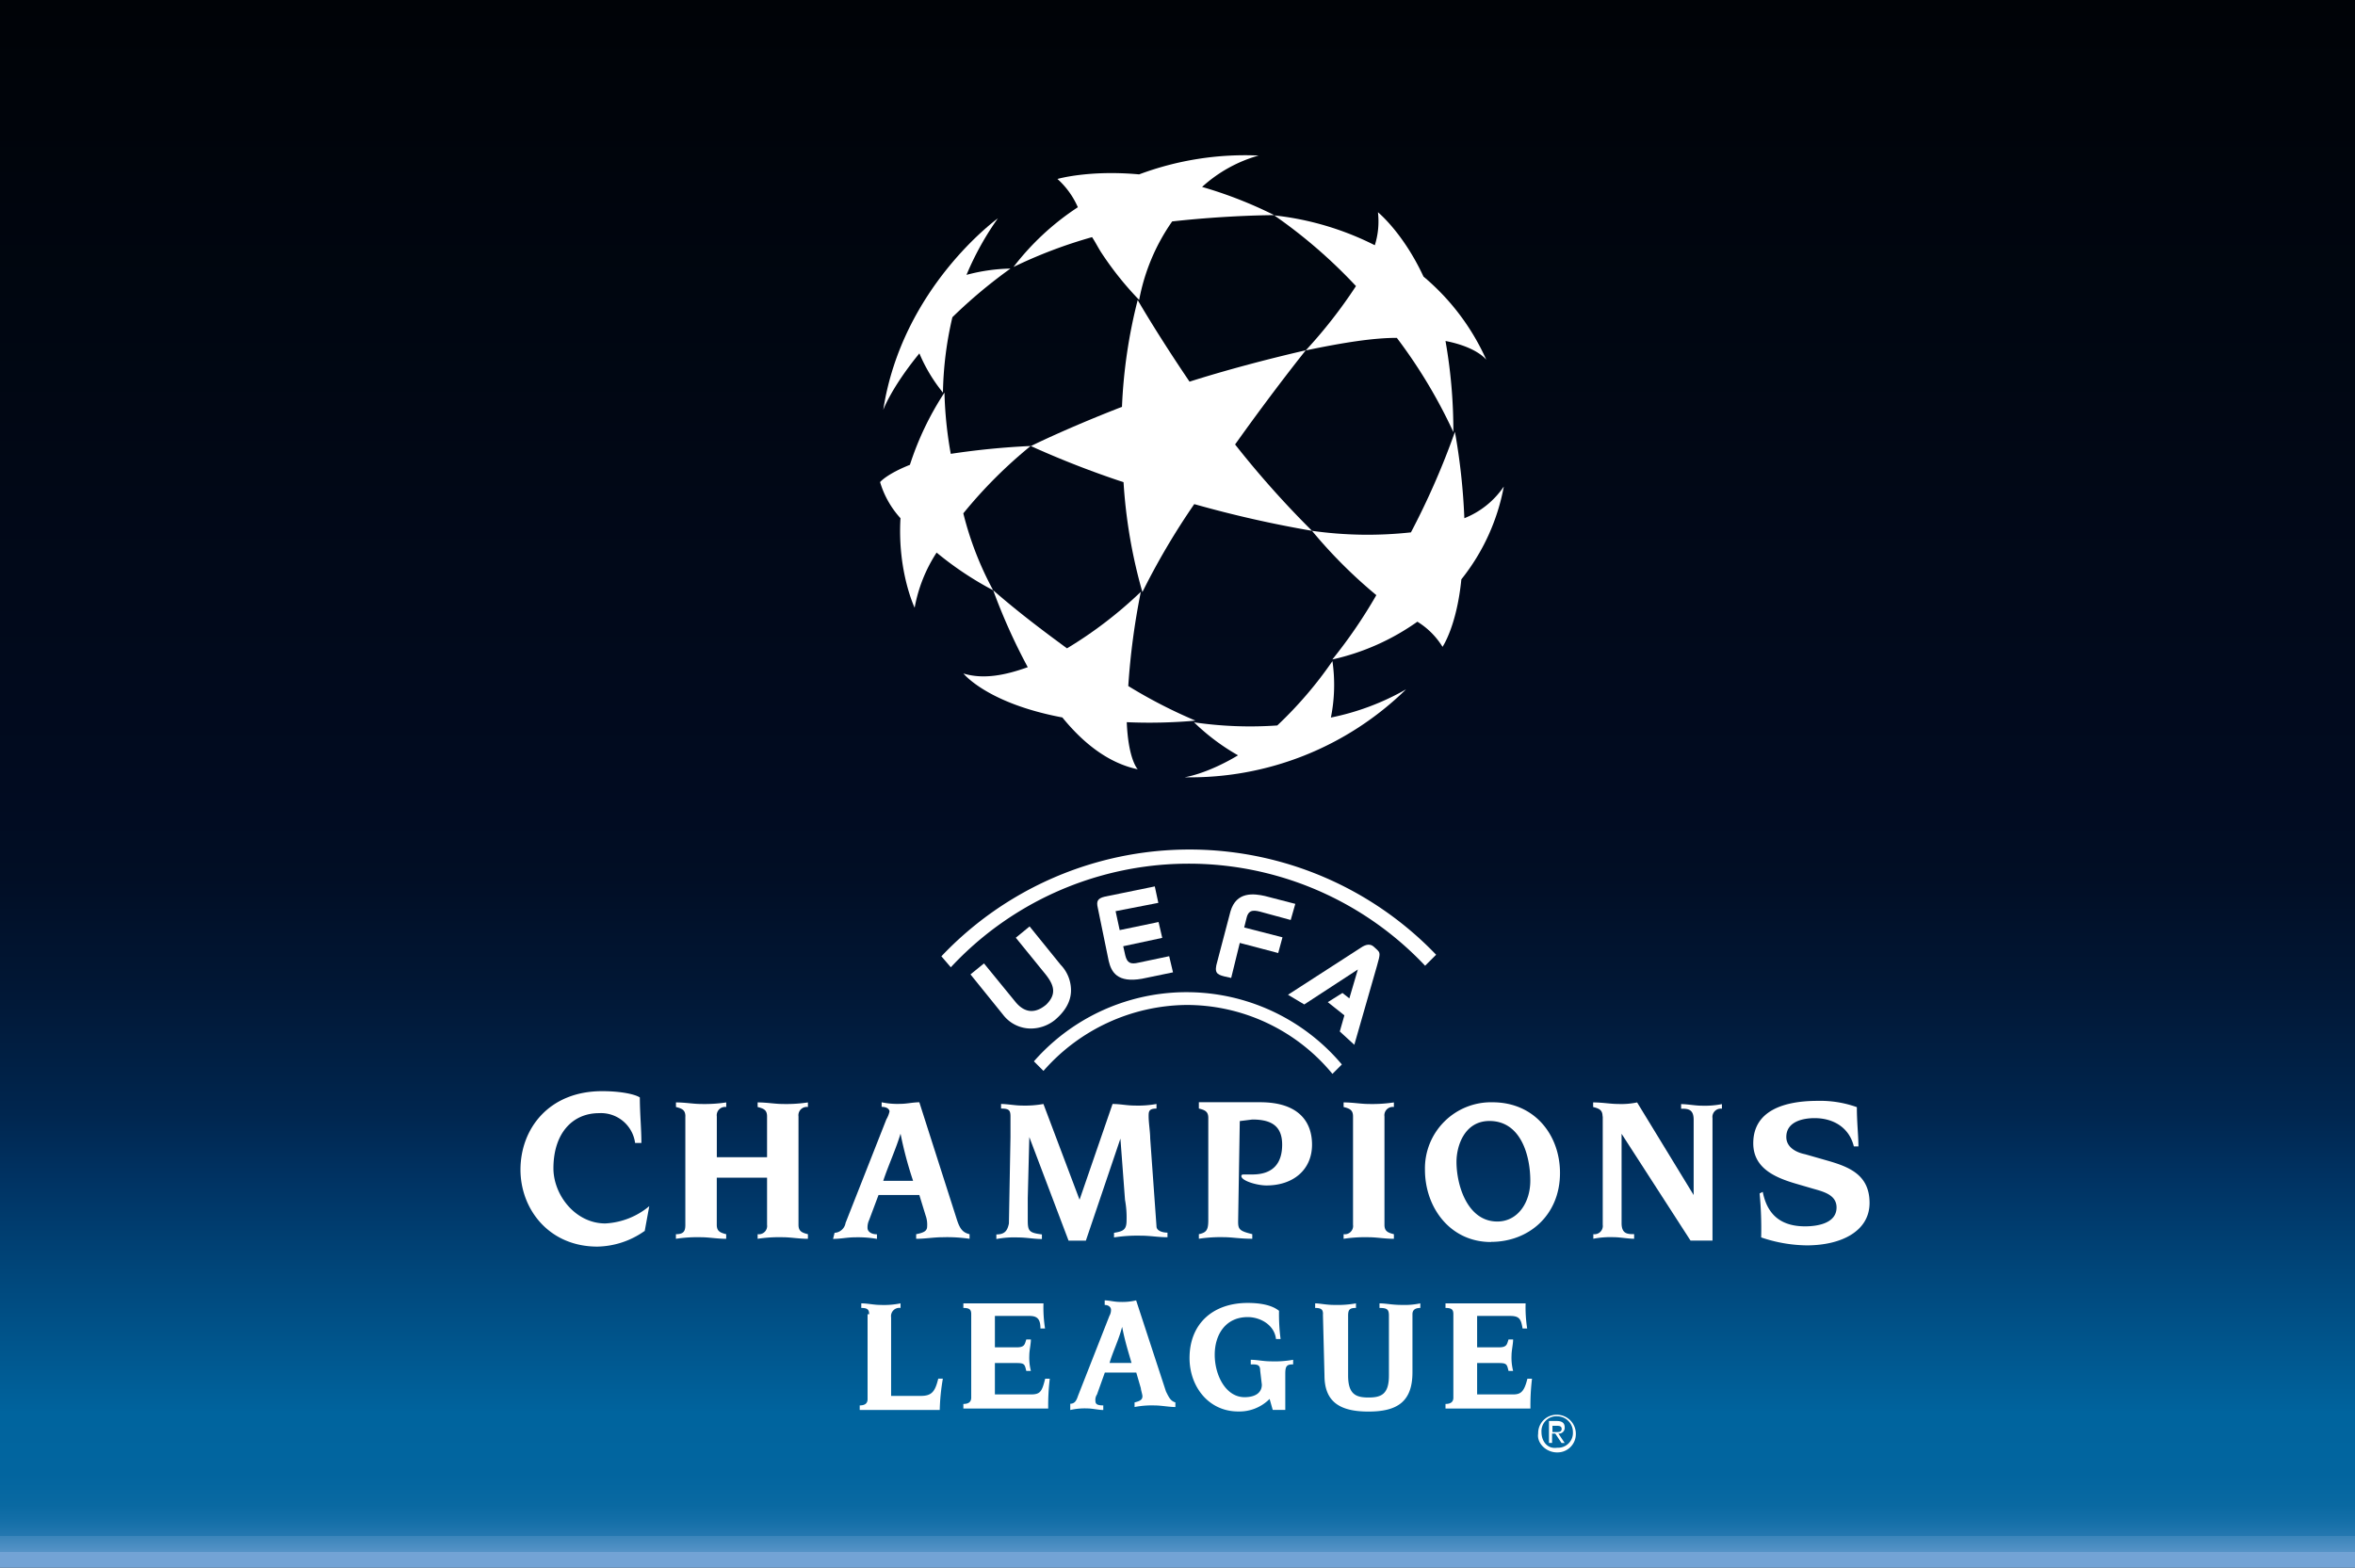 <svg id="Capa_1" data-name="Capa 1" xmlns="http://www.w3.org/2000/svg" xmlns:xlink="http://www.w3.org/1999/xlink" viewBox="0 0 512.38 341.19"><rect x="0" y="0" width="512.38" height="341.19" fill="#333333" stroke="none"/><defs><style>.cls-1{fill:url(#linear-gradient);}.cls-2{fill:#fff;}</style><linearGradient id="linear-gradient" x1="255.81" y1="426.19" x2="255.81" y2="85" gradientTransform="matrix(1, 0, 0, -1, 0.38, 426.19)" gradientUnits="userSpaceOnUse"><stop offset="0" stop-color="#000307"/><stop offset="0.5" stop-color="#010b20"/><stop offset="0.56" stop-color="#010e25"/><stop offset="0.63" stop-color="#011735"/><stop offset="0.71" stop-color="#00264f"/><stop offset="0.75" stop-color="#003262"/><stop offset="0.9" stop-color="#00639d"/><stop offset="0.9" stop-color="#00649e"/><stop offset="0.94" stop-color="#02659f"/><stop offset="0.96" stop-color="#0969a2"/><stop offset="0.97" stop-color="#146fa8"/><stop offset="0.98" stop-color="#2578b0"/><stop offset="0.98" stop-color="#3b85ba"/><stop offset="0.99" stop-color="#5693c7"/><stop offset="0.99" stop-color="#73a3d5"/></linearGradient></defs><title>championsleague</title><rect class="cls-1" width="512.38" height="341.19"/><g id="g3122"><g id="g3058"><path id="path6" class="cls-2" d="M259.45,195.41a248.76,248.76,0,0,0,25.63,5.81,207,207,0,0,1-16.74-18.79c8.54-12,15.38-20.5,15.38-20.5-8.88,2.05-17.77,4.44-25.29,6.83C251.25,158.16,247.15,151,247.15,151a112.33,112.33,0,0,0-3.42,23.24c-12.3,4.78-19.82,8.54-19.82,8.54a205.27,205.27,0,0,0,20.16,7.86,112,112,0,0,0,4.1,23.92,155.81,155.81,0,0,1,11.28-19.14" transform="translate(0.38 -85.7)"/><path id="path8" class="cls-2" d="M326.76,191.65a18.64,18.64,0,0,1-8.54,6.83,137.34,137.34,0,0,0-2.05-18.79,167.08,167.08,0,0,1-9.57,21.87,86.21,86.21,0,0,1-21.53-.34,105.93,105.93,0,0,0,14,14,108.39,108.39,0,0,1-9.57,14A51.15,51.15,0,0,0,308,221a16.64,16.64,0,0,1,5.47,5.47s3.08-4.44,4.1-14.69a45.65,45.65,0,0,0,9.23-20.16" transform="translate(0.38 -85.7)"/><path id="path10" class="cls-2" d="M323,164a50.63,50.63,0,0,0-13.67-18.11c-4.44-9.57-9.91-14-9.91-14a17.16,17.16,0,0,1-.68,7.18,63.72,63.72,0,0,0-21.87-6.49,110.54,110.54,0,0,1,17.77,15.38,106.21,106.21,0,0,1-10.93,14c8.2-1.71,14.69-2.73,19.82-2.73a111.22,111.22,0,0,1,12.3,20.5,112.72,112.72,0,0,0-1.71-19.82C321,161.24,323,164,323,164" transform="translate(0.38 -85.7)"/><path id="path12" class="cls-2" d="M276.88,132.53a92.71,92.71,0,0,0-15.72-6.15,30.57,30.57,0,0,1,12.3-6.83,65.82,65.82,0,0,0-26,4.1c-10.93-1-17.77,1-17.77,1a17.87,17.87,0,0,1,4.44,6.15,56.8,56.8,0,0,0-14,13,103.34,103.34,0,0,1,17.09-6.49c.68,1,1.37,2.39,2.05,3.42a70.17,70.17,0,0,0,8.2,10.25,43.71,43.71,0,0,1,7.18-17.09c12.3-1.37,22.21-1.37,22.21-1.37" transform="translate(0.38 -85.7)"/><path id="path14" class="cls-2" d="M206.83,154.74a108.2,108.2,0,0,1,12.64-10.59,39.46,39.46,0,0,0-9.57,1.37,63.35,63.35,0,0,1,6.83-12.3s-20.84,15-24.94,41.69c0,0,1.71-4.78,7.86-12.3a35,35,0,0,0,5.13,8.54,76.73,76.73,0,0,1,2.05-16.4" transform="translate(0.38 -85.7)"/><path id="path16" class="cls-2" d="M223.91,182.76a166.32,166.32,0,0,0-17.43,1.71,86.11,86.11,0,0,1-1.37-13.33,65.11,65.11,0,0,0-7.52,15.72c-5.13,2.05-6.49,3.76-6.49,3.76a20.24,20.24,0,0,0,4.44,7.86c-.68,11.62,3.08,19.48,3.08,19.48a32.59,32.59,0,0,1,4.78-12,71.71,71.71,0,0,0,12.3,8.2,70.94,70.94,0,0,1-6.49-16.74,101.1,101.1,0,0,1,14.69-14.69" transform="translate(0.38 -85.7)"/><path id="path18" class="cls-2" d="M259.79,242.56A107.73,107.73,0,0,1,245.1,235a155.42,155.42,0,0,1,2.73-20.5,91,91,0,0,1-16.06,12.3c-5.13-3.76-10.59-7.86-16.06-12.64a128.83,128.83,0,0,0,7.52,16.74c-4.78,1.71-9.57,2.73-14,1.37,0,0,5.13,6.49,21.53,9.57,4.44,5.47,9.91,9.91,16.4,11.28,0,0-2.05-2.05-2.39-10.25a114,114,0,0,0,15-.34" transform="translate(0.38 -85.7)"/><path id="path20" class="cls-2" d="M289.18,241.88a36.13,36.13,0,0,0,.34-12.3,87.11,87.11,0,0,1-12,14,84.35,84.35,0,0,1-18.11-.68,46.93,46.93,0,0,0,9.57,7.18c-6.83,4.1-11.62,4.78-11.62,4.78a67.1,67.1,0,0,0,48.18-19.14,54.64,54.64,0,0,1-16.4,6.15" transform="translate(0.38 -85.7)"/><path id="path22" class="cls-2" d="M226.65,318.76a41.87,41.87,0,0,1,31.09-14.35,41.08,41.08,0,0,1,31.78,15l2.05-2.05a44.16,44.16,0,0,0-67-.68l2.05,2.05" transform="translate(0.38 -85.7)"/><path id="path32" class="cls-2" d="M309.68,295.87a70.67,70.67,0,0,0-103.19.34l-2.05-2.39a74.32,74.32,0,0,1,107.64-.34l-2.39,2.39" transform="translate(0.38 -85.7)"/><path id="path34" class="cls-2" d="M324,356c-8.88,0-14.35-7.52-14.35-15.72a14.38,14.38,0,0,1,14.69-14.69c9.23,0,14.69,7.18,14.69,15.38,0,9.23-6.83,15-15,15m-.34-26.31c-5.47,0-7.18,5.47-7.18,8.88,0,5.13,2.39,13,8.88,13,4.44,0,7.18-4.1,7.18-8.88,0-5.47-2.05-13-8.88-13Z" transform="translate(0.38 -85.7)"/><path id="path36" class="cls-2" d="M269,351.56c0,1.71.34,2.05,3.08,2.73v1c-2.73,0-4.44-.34-6.15-.34a31.27,31.27,0,0,0-5.47.34v-1c1.71-.34,2.05-1,2.05-3.08V329c0-1.37-.68-1.71-2.05-2.05v-1.37H273.8c8.2,0,11.28,4.1,11.28,9.23,0,5.47-4.1,8.88-9.91,8.88-2.05,0-5.47-1-5.47-2.05,0-.34.34-.34.68-.34h1.71c4.78,0,6.49-2.73,6.49-6.49,0-4.1-2.39-5.47-6.49-5.47l-2.73.34L269,351.56" transform="translate(0.38 -85.7)"/><path id="path38" class="cls-2" d="M294,328.67c0-1.37-.68-1.71-2.05-2.05v-1c2.05,0,3.76.34,5.47.34a31.27,31.27,0,0,0,5.47-.34v1a1.81,1.81,0,0,0-2.05,2.05v23.58c0,1.37.68,1.71,2.05,2.05v1c-2.05,0-3.76-.34-5.47-.34a31.27,31.27,0,0,0-5.47.34v-1a1.81,1.81,0,0,0,2.05-2.05V328.67" transform="translate(0.38 -85.7)"/><path id="path40" class="cls-2" d="M348.29,328.67c0-1.37-.68-1.71-2.05-2.05v-1c2.05,0,3.76.34,5.47.34a16.64,16.64,0,0,0,4.1-.34l12.3,20.16h0v-16.4c0-2.39-1.37-2.39-2.73-2.39v-1c1.37,0,3.08.34,4.44.34a19.48,19.48,0,0,0,4.44-.34v1a1.81,1.81,0,0,0-2.05,2.05v26.65h-4.78l-15-23.24h0V351.9c0,2.39,1.37,2.39,2.73,2.39v1c-1.37,0-3.08-.34-4.44-.34a19.48,19.48,0,0,0-4.44.34v-1a1.81,1.81,0,0,0,2.05-2.05V328.67" transform="translate(0.38 -85.7)"/><path id="path42" class="cls-2" d="M383.14,345.07c1,5.13,4.1,7.52,9.23,7.52,2.73,0,6.83-.68,6.83-4.1,0-2.73-2.73-3.42-5.13-4.1l-3.42-1c-4.78-1.37-9.57-3.42-9.57-8.88,0-7.18,6.83-9.23,14-9.23a23.59,23.59,0,0,1,8.54,1.37c0,3.42.34,6.15.34,8.54h-1c-1-4.1-4.44-6.15-8.54-6.15-2.39,0-6.15.68-6.15,4.1,0,2.39,2.39,3.42,4.1,3.76l4.78,1.37c4.78,1.37,9.23,3.08,9.23,9.23s-6.15,9.23-13.67,9.23A31.75,31.75,0,0,1,382.8,355a80.38,80.38,0,0,0-.34-9.57l.68-.34" transform="translate(0.38 -85.7)"/><path id="path44" class="cls-2" d="M148.74,328.67c0-1.37-.68-1.71-2.05-2.05v-1c2.05,0,3.76.34,5.47.34a31.27,31.27,0,0,0,5.47-.34v1a1.81,1.81,0,0,0-2.05,2.05v8.88h10.93v-8.88c0-1.37-.68-1.71-2.05-2.05v-1c2.05,0,3.76.34,5.47.34a31.27,31.27,0,0,0,5.47-.34v1a1.81,1.81,0,0,0-2.05,2.05v23.58c0,1.37.68,1.71,2.05,2.05v1c-2.05,0-3.76-.34-5.47-.34a31.27,31.27,0,0,0-5.47.34v-1a1.81,1.81,0,0,0,2.05-2.05V342H155.57v10.25c0,1.37.68,1.71,2.05,2.05v1c-2.05,0-3.76-.34-5.47-.34a31.27,31.27,0,0,0-5.47.34v-1c1.71,0,2.05-.68,2.05-2.05V328.67" transform="translate(0.38 -85.7)"/><path id="path46" class="cls-2" d="M191.79,342.68c1-3.08,2.73-6.83,3.76-10.25h0a84.15,84.15,0,0,0,2.73,10.25h-6.49m-10.93,12.64c1.71,0,3.08-.34,4.78-.34a24.21,24.21,0,0,1,4.78.34v-1c-1.37,0-2.05-.68-2.05-1.37a3.72,3.72,0,0,1,.34-1.71l2.05-5.47h8.88L201,350.2a5.82,5.82,0,0,1,.34,2.39c0,1-.68,1.37-2.39,1.71v1c2.05,0,3.76-.34,5.81-.34a33.15,33.15,0,0,1,5.81.34v-1c-1.37-.34-2.05-1-2.73-3.08l-8.2-25.63c-1.37,0-2.73.34-4.1.34a16.64,16.64,0,0,1-4.1-.34v1c1.37,0,1.71.68,1.71,1a5.77,5.77,0,0,1-.68,1.71l-8.88,22.55A2.56,2.56,0,0,1,181.2,354l-.34,1.37Z" transform="translate(0.38 -85.7)"/><path id="path48" class="cls-2" d="M219.47,333.11v-4.44c0-1.37-.34-1.71-2.05-1.71v-1c1.37,0,3.08.34,4.44.34a22.56,22.56,0,0,0,4.78-.34l7.86,20.84,7.18-20.84c1.71,0,3.08.34,4.78.34a22.56,22.56,0,0,0,4.78-.34v1c-1.71,0-1.71.68-1.71,1.71,0,1.37.34,3.42.34,4.78l1.37,19.14c0,1,1.37,1.37,2.39,1.37v1c-2.05,0-3.76-.34-5.81-.34A33.15,33.15,0,0,0,242,355v-1c2.05-.34,2.73-.68,2.73-2.73a21,21,0,0,0-.34-4.44l-1-13.33h0l-7.52,22.21h-3.76l-8.54-22.55h0l-.34,13.33v4.78c0,2.39.34,2.73,3.08,3.08v1c-1.71,0-3.42-.34-5.13-.34a21,21,0,0,0-4.78.34v-1c1.71,0,2.39-.68,2.73-2.39l.34-18.79" transform="translate(0.38 -85.7)"/><path id="path50" class="cls-2" d="M139.85,353.61A18.32,18.32,0,0,1,129.6,357c-10.59,0-16.74-8.2-16.74-16.74,0-8.88,6.15-17.09,17.77-17.09,4.1,0,7.18.68,8.2,1.37,0,3.42.34,6.83.34,9.91H137.8a7.49,7.49,0,0,0-7.86-6.49c-5.81,0-9.91,4.44-9.91,12,0,5.81,4.78,12,11.28,12a16.18,16.18,0,0,0,9.57-3.76l-1,5.47" transform="translate(0.38 -85.7)"/><path id="path52" class="cls-2" d="M188.72,371.72c0-1-.34-1.37-1.71-1.37v-1c1.37,0,2.73.34,4.1.34a18.05,18.05,0,0,0,4.44-.34v1a1.8,1.8,0,0,0-2.05,2.05v17.09H200c2.39,0,3.08-1,3.76-3.76h1a46.31,46.31,0,0,0-.68,6.83H186.67v-1c1,0,1.71-.34,1.71-1.37V371.72" transform="translate(0.38 -85.7)"/><path id="path54" class="cls-2" d="M210.93,371.72c0-1-.34-1.37-1.71-1.37v-1h17.43a29.39,29.39,0,0,0,.34,5.47h-1c0-2.05-.68-2.73-2.39-2.73h-7.52v6.83h4.78c1.71,0,1.71-.68,2.05-1.71h1c0,1-.34,2.39-.34,3.42a11.62,11.62,0,0,0,.34,3.42h-1c-.34-1.37-.34-1.71-2.05-1.71h-4.78v6.83h7.86c2.05,0,2.39-.68,3.08-3.42h1a48.38,48.38,0,0,0-.34,6.49H209.22v-1c1,0,1.71-.34,1.71-1.37V371.72" transform="translate(0.38 -85.7)"/><path id="path56" class="cls-2" d="M232.45,391.2c1,0,1.37-.68,1.71-1.71L241,372.07a2.58,2.58,0,0,0,.34-1.37c0-.34-.34-1-1.37-1v-1c1,0,2.05.34,3.42.34a12.82,12.82,0,0,0,3.42-.34l6.49,19.82c.68,1.37,1,2.05,2.05,2.39v1c-1.37,0-3.08-.34-4.44-.34a19.48,19.48,0,0,0-4.44.34v-1c1.37-.34,1.71-.68,1.71-1.37,0-.34-.34-1.37-.34-1.71l-1-3.42H240l-1.71,4.78a2.05,2.05,0,0,0-.34,1.37c0,.68.34,1,1.71,1v1c-1,0-2.39-.34-3.42-.34a14,14,0,0,0-3.76.34V391.2m13.33-8.88c-.68-2.39-1.37-4.44-2.05-7.86h0c-.68,2.73-2.05,5.47-2.73,7.86Z" transform="translate(0.38 -85.7)"/><path id="path58" class="cls-2" d="M273.8,384c0-1.37-.68-1.37-2.05-1.37v-1c1.37,0,2.73.34,4.44.34a22.56,22.56,0,0,0,4.78-.34v1c-1.37,0-1.71.34-1.71,2.05v7.86h-2.73l-.68-2.39a9.26,9.26,0,0,1-6.83,2.73c-6.49,0-10.59-5.47-10.59-11.62,0-7.52,5.13-12,12.64-12,2.39,0,5.13.34,6.83,1.71a41.46,41.46,0,0,0,.34,6.15h-1c-.34-3.08-3.42-4.78-6.15-4.78-4.78,0-7.18,3.76-7.18,8.2s2.39,9.23,6.49,9.23c2.39,0,3.76-1,3.76-2.73L273.8,384" transform="translate(0.38 -85.7)"/><path id="path60" class="cls-2" d="M287.47,371.72c0-1-.34-1.37-1.71-1.37v-1c1,0,2.39.34,4.1.34a22.56,22.56,0,0,0,4.78-.34v1c-1.37,0-1.71.34-1.71,1.71v13c0,4.1,1.71,4.78,4.44,4.78s4.44-.68,4.44-4.78v-13c0-1.37-.34-1.71-2.05-1.71v-1c1.37,0,2.73.34,4.78.34a16.64,16.64,0,0,0,4.1-.34v1c-1,0-1.71.34-1.71,1.37v12.64c0,6.49-3.42,8.54-9.57,8.54s-9.57-2.05-9.57-7.86l-.34-13.33" transform="translate(0.38 -85.7)"/><path id="path62" class="cls-2" d="M315.83,371.72c0-1-.34-1.37-1.71-1.37v-1h17.43a29.39,29.39,0,0,0,.34,5.47h-1c-.34-2.05-.68-2.73-2.73-2.73H321v6.83h4.78c1.71,0,1.71-.68,2.05-1.71h1c0,1-.34,2.39-.34,3.42a11.62,11.62,0,0,0,.34,3.42h-1c-.34-1.37-.34-1.71-2.05-1.71H321v6.83h7.86c1.71,0,2.39-.68,3.08-3.42h1a48.38,48.38,0,0,0-.34,6.49H314.12v-1c1,0,1.71-.34,1.71-1.37V371.72" transform="translate(0.38 -85.7)"/><path id="path64" class="cls-2" d="M338.38,401.79a4,4,0,0,0,4.1-4.1,4.15,4.15,0,0,0-4.1-4.1,4,4,0,0,0-4.1,4.1c-.34,2.05,1.71,4.1,4.1,4.1M335,397.35a3.23,3.23,0,0,1,3.42-3.42,3.42,3.42,0,0,1,3.42,3.42,3.23,3.23,0,0,1-3.42,3.42C336.33,401.11,335,399.4,335,397.35Zm2.39.34H338l1.37,2.05h.68l-1.37-2.05a1.25,1.25,0,0,0,1.37-1.37c0-1-.68-1.37-1.71-1.37h-1.71v4.78h.68v-2.05Zm0-.34V396h1c.34,0,1,0,1,.68s-.68.68-1,.68h-1Z" transform="translate(0.38 -85.7)"/></g><g id="g3112"><path id="path3114" class="cls-2" d="M210.77,297.76l2.94-2.39,6.83,8.36c1.4,1.72,3.67,3.16,6.7.61,2.62-2.55,1.44-4.72-.54-7.09l-6.07-7.47,3-2.46,6.74,8.33a8,8,0,0,1,2.27,5.59c0,2.55-1.44,4.69-3.48,6.42a8.42,8.42,0,0,1-5.2,1.88,7.62,7.62,0,0,1-6.1-3Z" transform="translate(0.38 -85.7)"/><path id="path3116" class="cls-2" d="M240.84,294.82l-2.36-11.49c-.35-1.47-.1-2.11,1.5-2.49l10.89-2.23.77,3.58L242.34,284l.89,4.12,8.46-1.76.8,3.45L244,291.63l.45,2c.41,1.63,1.12,2,2.94,1.56L254,293.8l.83,3.51-6.77,1.4C242.75,299.64,241.41,297.28,240.84,294.82Z" transform="translate(0.38 -85.7)"/><path id="path3118" class="cls-2" d="M267.49,298.53l-1.56-.35c-1.53-.41-2.2-.77-1.47-3.19l2.87-10.92c1.28-4.44,5.14-3.89,7.47-3.38l6.64,1.72-1,3.51-6.1-1.66c-1.69-.48-3-.77-3.48,1.12l-.54,2.17,8.33,2.14-.93,3.42-8.36-2.2Z" transform="translate(0.38 -85.7)"/><path id="path3120" class="cls-2" d="M283.39,304.3l-3.54-2.11,15.87-10.25c1.12-.77,2.07-.86,2.78-.22l.7.64c.67.67.83.77,0,3.58l-4.92,17.14-3.16-2.9,1-3.51-3.61-2.87,3.19-2,1.5,1.18,1.85-6.29Z" transform="translate(0.38 -85.7)"/></g></g></svg>